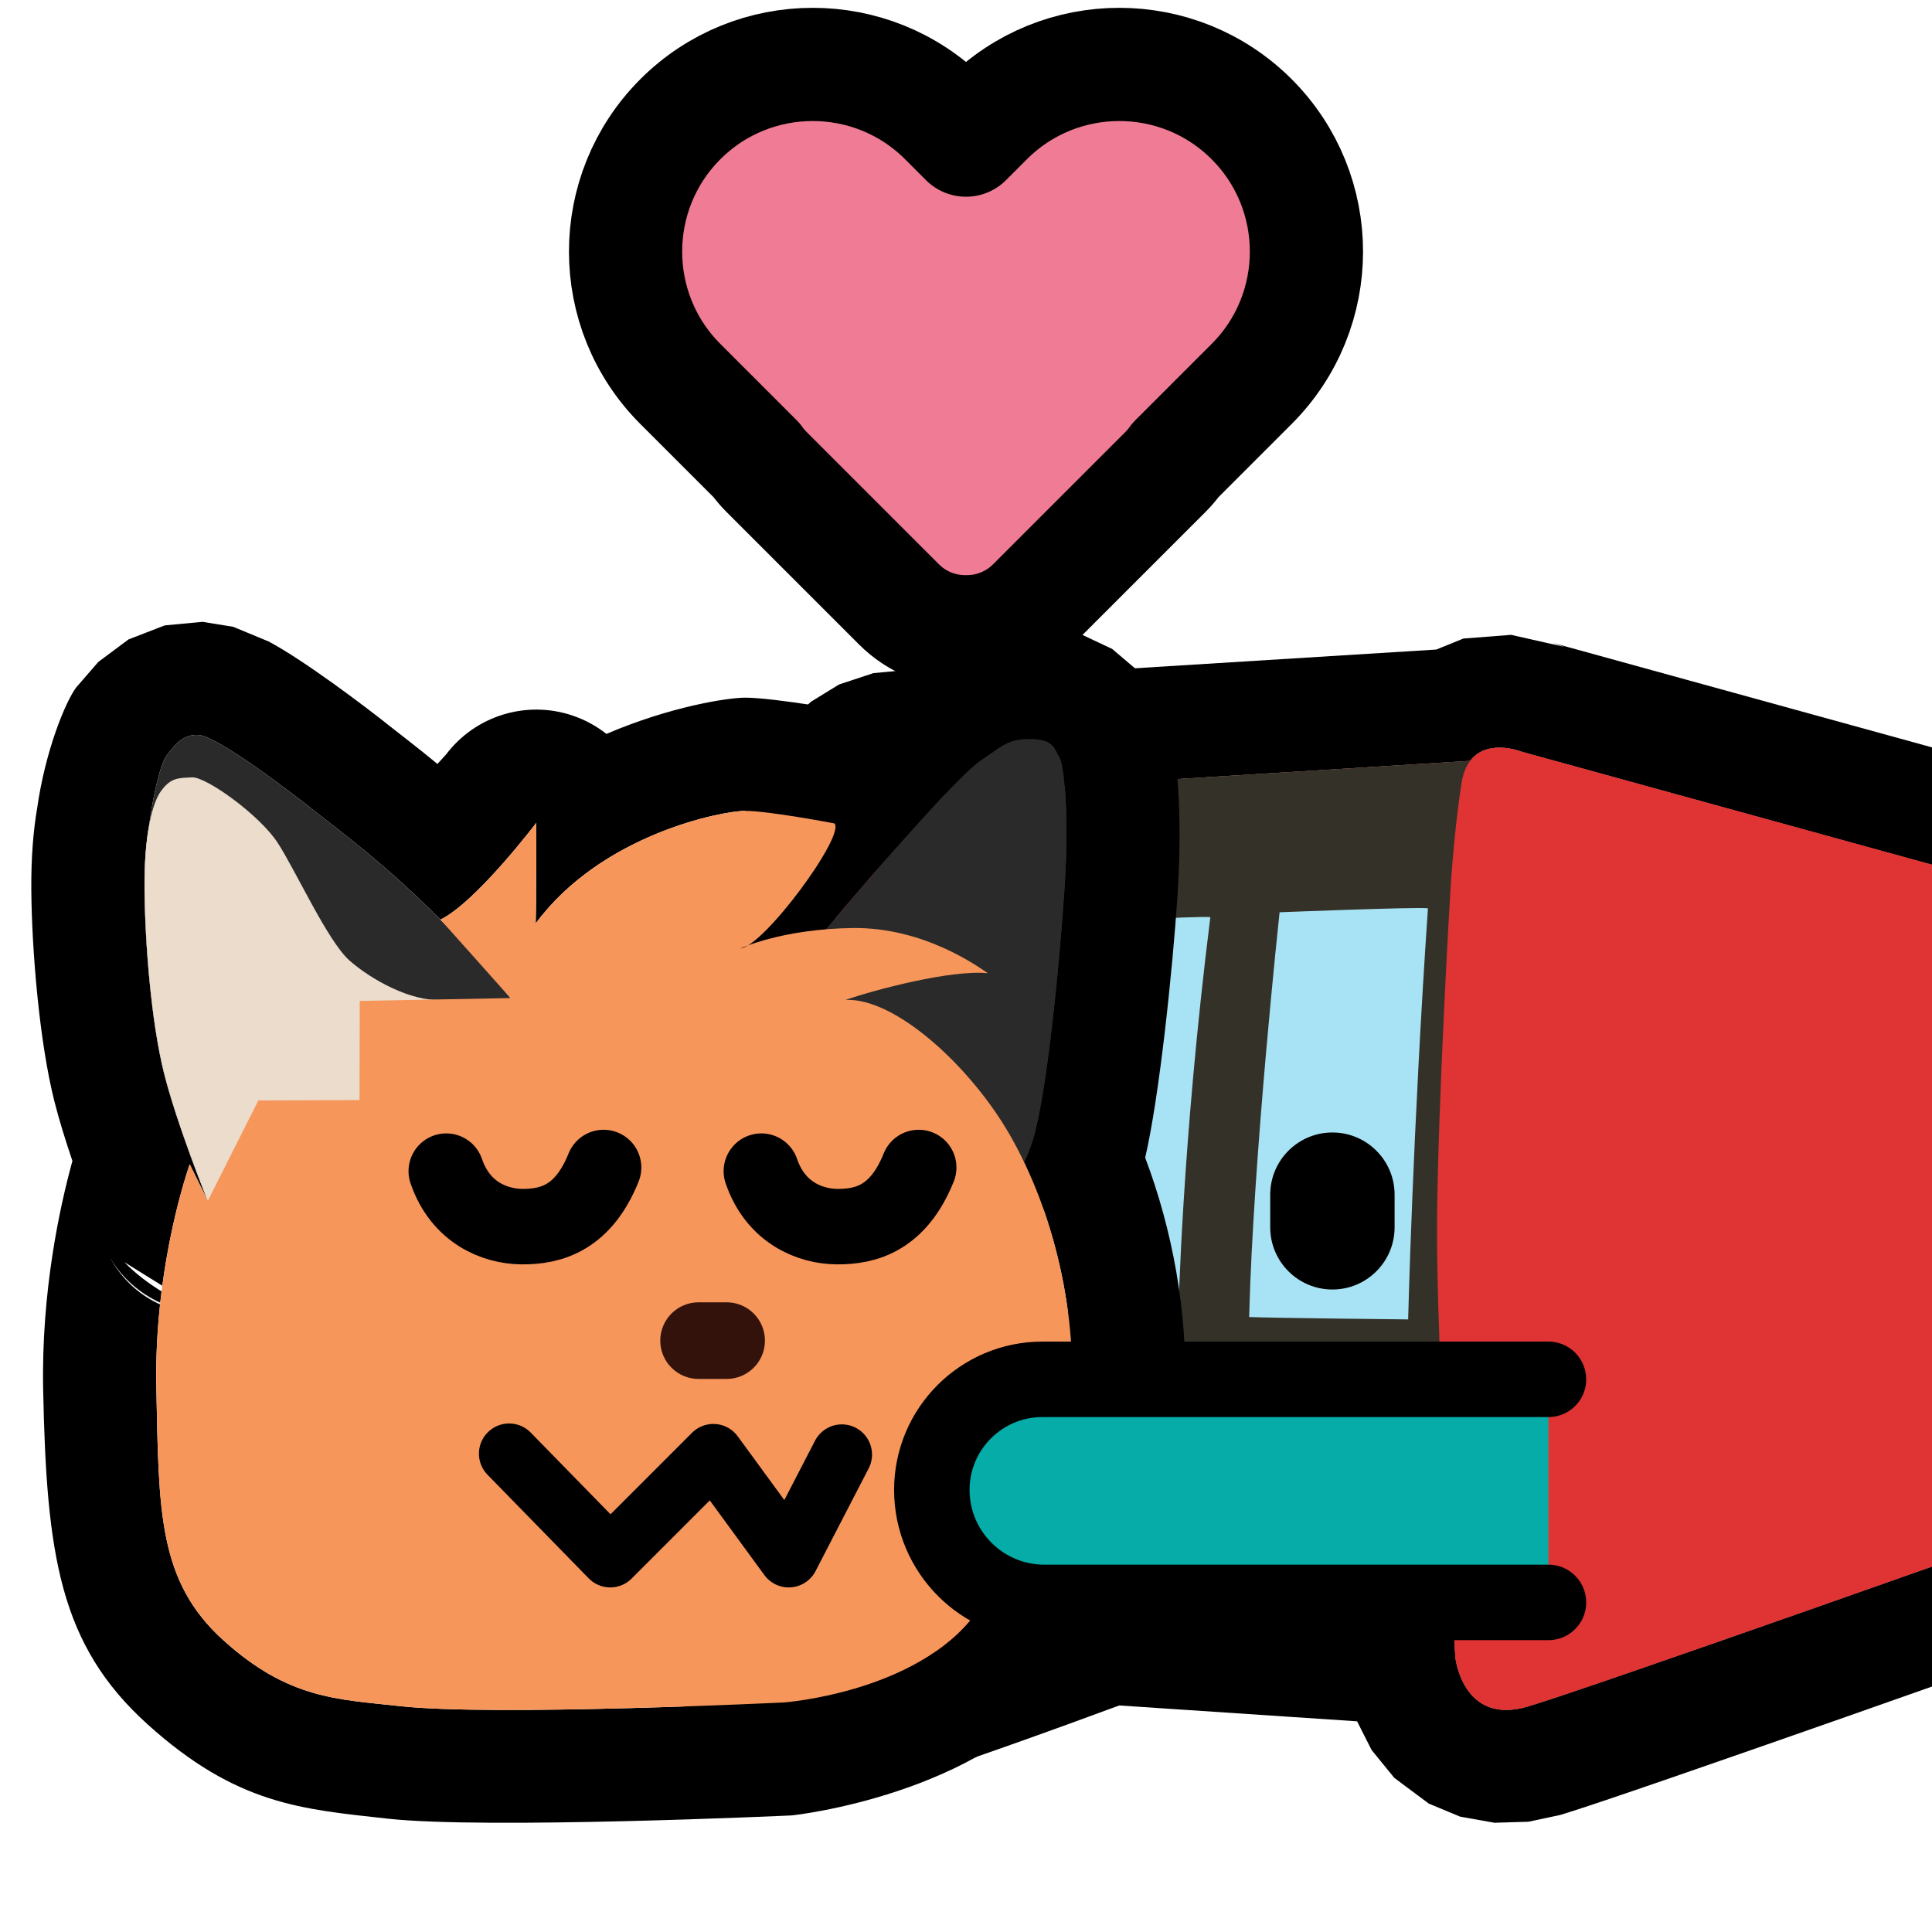 <?xml version="1.0" encoding="UTF-8" standalone="no"?>
<!DOCTYPE svg PUBLIC "-//W3C//DTD SVG 1.1//EN" "http://www.w3.org/Graphics/SVG/1.1/DTD/svg11.dtd">
<svg width="100%" height="100%" viewBox="0 0 256 256" version="1.1" xmlns="http://www.w3.org/2000/svg" xmlns:xlink="http://www.w3.org/1999/xlink" xml:space="preserve" xmlns:serif="http://www.serif.com/" style="fill-rule:evenodd;clip-rule:evenodd;stroke-linecap:round;stroke-linejoin:round;stroke-miterlimit:1.5;">
    <rect id="neodlr_hug_fox_heart" x="0" y="0" width="256" height="256" style="fill:none;"/>
    <clipPath id="_clip1">
        <rect x="0" y="0" width="256" height="256"/>
    </clipPath>
    <g clip-path="url(#_clip1)">
        <g id="DLR">
            <g id="Body">
                <g id="Outline">
                    <path d="M125.269,105.138L194.802,100.818C197.108,97.775 201.697,99.628 201.697,99.628L270.737,118.652L270.737,202.365C270.737,202.365 211.139,223.526 202.463,226.115C193.787,228.704 192.84,219.594 192.84,219.594C192.84,219.594 192.706,217.431 192.501,213.898L146.097,210.802C141.448,212.537 122.473,219.577 113.123,222.359C102.421,225.543 102.762,214.049 102.762,214.049C102.762,214.049 102.834,186.75 103.191,181.773C103.548,176.795 104.21,166.884 104.612,161.475C105.014,156.067 108.481,133.343 108.481,133.343C108.481,133.343 111.526,115.449 113.999,108.802C116.473,102.156 121.129,104.067 121.129,104.067L125.269,105.138Z" style="fill:rgb(224,51,51);"/>
                    <path d="M190.323,86.068L193.901,84.611L200.227,84.122L207.314,85.719L205.681,85.166L274.722,104.191C281.229,105.984 285.737,111.903 285.737,118.652L285.737,202.365C285.737,208.714 281.74,214.376 275.756,216.5C275.756,216.5 215.52,237.872 206.752,240.489L202.512,241.391L198.017,241.524L193.489,240.719L189.328,238.991L184.749,235.574L181.744,231.884L179.823,228.086C167.03,227.232 148.306,225.982 148.307,225.982C140.962,228.697 125.591,234.299 117.401,236.736L112.743,237.724L107.782,237.839L102.718,236.812L98.075,234.599L94.007,231.184L90.342,225.759L88.483,220.411L87.769,213.603L87.762,214.01C87.762,214.01 87.861,185.837 88.229,180.699C88.587,175.712 89.251,165.782 89.653,160.364C90.072,154.735 93.653,131.08 93.653,131.08C93.666,130.996 93.679,130.911 93.694,130.827C93.694,130.827 97.191,110.959 99.941,103.57L104.226,96.085L107.443,92.991L111.173,90.7L115.731,89.194L119.753,88.813L126.823,90.19L124.885,89.545L126.718,90.019L190.323,86.068ZM125.269,105.138L121.129,104.067C121.129,104.067 116.473,102.156 113.999,108.802C111.526,115.449 108.481,133.343 108.481,133.343C108.481,133.343 105.014,156.067 104.612,161.475C104.21,166.884 103.548,176.795 103.191,181.773C102.834,186.75 102.762,214.049 102.762,214.049C102.762,214.049 102.421,225.543 113.123,222.359C122.473,219.577 141.448,212.537 146.097,210.802L192.501,213.898C192.706,217.431 192.84,219.594 192.84,219.594C192.84,219.594 193.787,228.704 202.463,226.115C211.139,223.526 270.737,202.365 270.737,202.365L270.737,118.652L201.697,99.628C201.697,99.628 197.108,97.775 194.802,100.818L125.269,105.138Z"/>
                </g>
                <path id="Left-panel" serif:id="Left panel" d="M125.56,105.213L121.129,104.067C121.129,104.067 116.473,102.156 113.999,108.802C111.526,115.449 108.481,133.343 108.481,133.343C108.481,133.343 105.014,156.067 104.612,161.475C104.21,166.884 103.548,176.795 103.191,181.773C102.834,186.75 102.762,214.049 102.762,214.049C102.762,214.049 102.421,225.543 113.123,222.359C123.826,219.174 147.142,210.411 147.142,210.411L138.488,104.303L125.56,105.213Z" style="fill:rgb(224,51,51);"/>
                <path id="Front" d="M194.837,100.816L121.271,105.386C121.271,105.386 118.459,105.519 117.639,108.557C116.819,111.595 111.743,142.742 110.207,151.201C106.479,171.736 107.379,208.218 107.379,208.218L193.056,213.935L194.837,100.816Z" style="fill:rgb(52,49,40);"/>
                <path id="Right-panel" serif:id="Right panel" d="M270.737,118.626L270.37,202.492C270.37,202.492 211.139,223.526 202.463,226.115C193.787,228.704 192.84,219.594 192.84,219.594C192.84,219.594 190.276,178.192 190.415,161.82C190.553,145.449 192.154,118.554 192.154,118.554C192.154,118.554 192.57,110.809 193.651,103.812C194.732,96.815 201.697,99.628 201.697,99.628L270.737,118.626Z" style="fill:rgb(224,51,51);"/>
            </g>
            <path id="Left-window" serif:id="Left window" d="M117.376,123.336C117.376,123.336 111.044,151.767 110.513,172.928C113.299,173.06 128.219,173.119 128.219,173.119C128.219,173.119 128.973,152.837 133.952,122.797C132.422,122.606 117.376,123.336 117.376,123.336Z" style="fill:rgb(167,227,244);"/>
            <path id="Middle-window" serif:id="Middle window" d="M142.503,122.308C142.503,122.308 138.03,152.745 137.499,173.905C140.285,174.037 156.146,174.107 156.146,174.107C156.146,174.107 156.599,151.669 160.377,121.527C158.846,121.336 142.503,122.308 142.503,122.308Z" style="fill:rgb(167,227,244);"/>
            <path id="Right-window" serif:id="Right window" d="M169.551,120.882C169.551,120.882 166.051,153.351 165.52,174.512C168.305,174.644 186.587,174.828 186.587,174.828C186.587,174.828 187.206,149.63 189.211,120.352C187.681,120.16 169.551,120.882 169.551,120.882Z" style="fill:rgb(167,227,244);"/>
            <path id="Mouth" d="M129.62,183.551L135.598,193.602L143.654,183.568L153.633,193.574L165.52,183.58" style="fill:none;stroke:rgb(5,172,168);stroke-width:5.21px;"/>
            <path id="Eye" d="M184.791,158.299L184.791,162.628C184.791,167.175 181.099,170.867 176.551,170.867C172.003,170.867 168.311,167.175 168.311,162.628L168.311,158.299C168.311,153.751 172.003,150.059 176.551,150.059C181.099,150.059 184.791,153.751 184.791,158.299Z"/>
        </g>
        <g id="Fox">
            <path id="Outline1" serif:id="Outline" d="M153.067,92.416L154.418,94.987L155.458,98.649C156.063,101.764 156.66,109.011 156.023,118.698C155.375,128.549 153.606,145.447 151.741,153.396C155.311,162.829 157.418,173.852 157.021,184.966C156.444,201.099 151.239,209.359 141.32,222.738C130.091,237.883 104.998,240.542 104.998,240.542C104.871,240.551 104.744,240.559 104.617,240.565C104.617,240.565 64.327,242.42 51.364,240.981C40.03,239.722 31.383,239.177 19.527,228.458C7.915,217.96 6.164,206.105 5.719,184.15C5.455,171.151 7.934,159.859 9.596,153.832C8.69,151.153 7.816,148.352 7.2,145.904C5.216,138.024 4.217,125.945 4.149,117.964C4.111,113.6 4.428,109.991 4.907,107.194C6.006,99.404 8.705,92.943 10.091,91.096L13.029,87.708L17.027,84.729L21.823,82.87L26.834,82.397L30.896,83.053L35.585,84.995C40.22,87.447 48.392,93.612 51.579,96.158C52.923,97.231 55.142,98.898 57.965,101.226L59.108,99.969C62.997,94.834 69.731,92.756 75.838,94.806C77.507,95.366 79.027,96.2 80.355,97.248C88.826,93.618 96.422,92.444 98.766,92.444C102.584,92.444 113.388,94.375 113.388,94.375C113.849,94.463 114.304,94.572 114.752,94.702C117.744,91.629 120.531,88.973 122.112,87.957C124.601,86.359 126.126,85.271 127.989,84.507L132.44,83.244L136.673,82.924L142.726,83.804L147.363,85.982L150.479,88.63L153.067,92.416ZM153.067,92.416L152.778,91.867C153.01,92.21 153.232,92.56 153.423,92.937L153.067,92.416ZM21.222,172.713C18.337,171.374 15.944,169.145 14.403,166.367C16.296,169.852 18.854,171.778 21.209,172.839C20.845,176.238 20.636,179.951 20.715,183.846C21.048,200.233 20.919,209.495 29.587,217.331C38.254,225.167 44.734,225.152 53.019,226.072C65.404,227.448 103.891,225.583 103.891,225.583C103.891,225.583 121.504,224.28 129.27,213.804C137.037,203.329 141.579,197.061 142.031,184.43C142.423,173.444 139.806,162.568 135.701,153.993C136.11,153.156 136.508,152.17 136.866,151.01C138.728,144.98 140.412,127.498 141.055,117.713C141.699,107.928 140.994,101.218 140.352,100.268C139.709,99.317 139.725,97.948 136.56,97.924C133.394,97.9 132.711,98.978 130.217,100.579C127.723,102.181 121.79,108.999 117.828,113.401C116.315,115.081 112.977,118.97 109.427,123.137C104.309,123.561 100.751,124.666 99.122,125.269C98.735,125.506 98.395,125.648 98.115,125.677C98.115,125.677 98.459,125.515 99.122,125.269C103.075,122.848 111.9,110.556 110.575,109.109C110.575,109.109 101.853,107.444 98.766,107.444C95.679,107.444 79.687,110.564 70.981,122.365C71.071,119.142 71.065,109.026 71.065,109.026C71.065,109.026 63.136,119.493 58.367,121.854C58.398,121.887 58.436,121.929 58.481,121.979C51.039,114.455 44.83,109.965 42.217,107.878C38.805,105.152 28.8,97.483 26.265,97.386C24.382,97.315 23.365,98.398 22.089,100.098C21.299,101.152 20.335,105.034 19.731,109.494C19.345,111.656 19.119,114.443 19.148,117.835C19.208,124.805 20.014,135.361 21.746,142.243C23.36,148.658 26.98,157.763 27.463,158.968L25.14,154.272C25.14,154.272 22.787,160.795 21.506,170.366L16.484,167.243C17.99,168.803 19.745,170.093 21.409,171.118C21.347,171.609 21.288,172.108 21.233,172.614C18.556,171.393 16.223,169.382 14.62,166.72C16.161,169.329 18.468,171.424 21.223,172.706C21.223,172.709 21.222,172.711 21.222,172.713ZM67.621,132.229L67.64,132.25L67.616,132.251C67.618,132.243 67.62,132.236 67.621,132.229ZM27.543,159.099L27.535,159.114L27.528,159.1L27.543,159.099Z"/>
            <g id="Left-ear" serif:id="Left ear">
                <path id="Outer" d="M27.517,159.102C27.517,159.102 23.478,149.124 21.746,142.243C20.014,135.361 19.208,124.805 19.148,117.835C19.088,110.865 20.813,101.798 22.089,100.098C23.365,98.398 24.382,97.315 26.265,97.386C28.8,97.483 38.805,105.152 42.217,107.878C45.85,110.78 56.439,118.328 67.623,132.222C66.65,135.974 41.821,157.644 27.517,159.102Z" style="fill:rgb(42,42,42);"/>
                <path id="Inner" d="M27.517,159.102C27.517,159.102 23.478,149.124 21.746,142.243C20.014,135.361 19.208,124.805 19.148,117.835C19.088,110.865 20.105,106.454 21.38,104.753C22.656,103.053 23.573,103.092 25.456,103.005C27.338,102.919 34.404,108.005 36.786,111.664C39.168,115.323 43.424,124.727 46.312,127.276C49.2,129.825 54.518,132.748 58.491,132.481C57.519,136.233 41.821,157.644 27.517,159.102Z" style="fill:rgb(235,220,204);"/>
            </g>
            <path id="Right-ear" serif:id="Right ear" d="M97.375,137.362C97.375,137.362 113.865,117.803 117.828,113.401C121.79,108.999 127.723,102.181 130.217,100.579C132.711,98.978 133.394,97.9 136.56,97.924C139.725,97.948 139.709,99.317 140.352,100.268C140.994,101.218 141.699,107.928 141.055,117.713C140.412,127.498 138.728,144.98 136.866,151.01C135.004,157.041 132.065,158.384 132.065,158.384L97.375,137.362Z" style="fill:rgb(42,42,42);"/>
            <path id="Body1" serif:id="Body" d="M53.019,226.072C65.404,227.448 103.891,225.583 103.891,225.583C103.891,225.583 121.504,224.28 129.27,213.804C137.037,203.329 141.579,197.061 142.031,184.43C142.482,171.799 138.955,159.312 133.762,150.302C128.568,141.291 118.647,132.195 112.05,132.493C115.855,131.16 125.974,128.475 130.891,128.951C129.583,128.077 122.423,122.858 113.016,122.969C103.609,123.08 98.115,125.677 98.115,125.677C101.252,125.356 112.03,110.698 110.575,109.109C110.575,109.109 101.853,107.444 98.766,107.444C95.679,107.444 79.687,110.564 70.981,122.365C71.071,119.142 71.065,109.026 71.065,109.026C71.065,109.026 63.136,119.493 58.367,121.854C59.303,122.876 67.64,132.25 67.64,132.25L47.669,132.629L47.64,145.765L34.233,145.814L27.535,159.114L25.14,154.272C25.14,154.272 20.383,167.459 20.715,183.846C21.048,200.233 20.919,209.495 29.587,217.331C38.254,225.167 44.734,225.152 53.019,226.072Z" style="fill:rgb(247,150,91);"/>
            <g id="Face">
                <path id="Mouth1" serif:id="Mouth" d="M67.461,192.618L80.865,206.341L94.523,192.679L104.511,206.342L111.548,192.737" style="fill:none;stroke:black;stroke-width:8px;stroke-miterlimit:5;"/>
                <path id="Nose" d="M101.36,177.64C101.36,180.442 99.085,182.717 96.283,182.717L92.565,182.717C89.763,182.717 87.488,180.442 87.488,177.64C87.488,174.838 89.763,172.563 92.565,172.563L96.283,172.563C99.085,172.563 101.36,174.838 101.36,177.64Z" style="fill:rgb(50,18,11);"/>
                <g id="Eyes">
                    <path id="Right-eye" serif:id="Right eye" d="M100.885,155.182C102.786,160.745 107.396,162.503 110.892,162.534C114.823,162.569 119.053,161.369 121.734,154.7" style="fill:none;stroke:black;stroke-width:10px;"/>
                    <path id="Left-eye" serif:id="Left eye" d="M59.131,155.182C61.032,160.745 65.642,162.503 69.138,162.534C73.069,162.569 77.299,161.369 79.98,154.7" style="fill:none;stroke:black;stroke-width:10px;"/>
                </g>
            </g>
        </g>
        <path id="Arm" d="M205.178,212.327L138.382,212.327C130.153,212.327 123.473,205.646 123.473,197.418C123.473,189.332 130.037,182.768 138.122,182.768L205.178,182.768" style="fill:rgb(5,172,168);stroke:black;stroke-width:10px;stroke-linecap:butt;"/>
        <path id="Heart" d="M100.241,60.968L90.15,50.877C80.47,41.197 80.47,25.478 90.15,15.797C99.831,6.116 115.55,6.116 125.231,15.797L128,18.566L130.769,15.797C140.45,6.116 156.169,6.116 165.85,15.797C175.53,25.478 175.53,41.197 165.85,50.877L155.759,60.968C155.367,61.518 154.923,62.043 154.43,62.536L136.889,80.076C134.439,82.527 131.215,83.737 128,83.706C124.785,83.737 121.561,82.527 119.111,80.076L101.57,62.536C101.077,62.043 100.633,61.518 100.241,60.968Z" style="fill:rgb(239,124,148);stroke:black;stroke-width:15px;stroke-linejoin:miter;stroke-miterlimit:5;"/>
    </g>
</svg>
